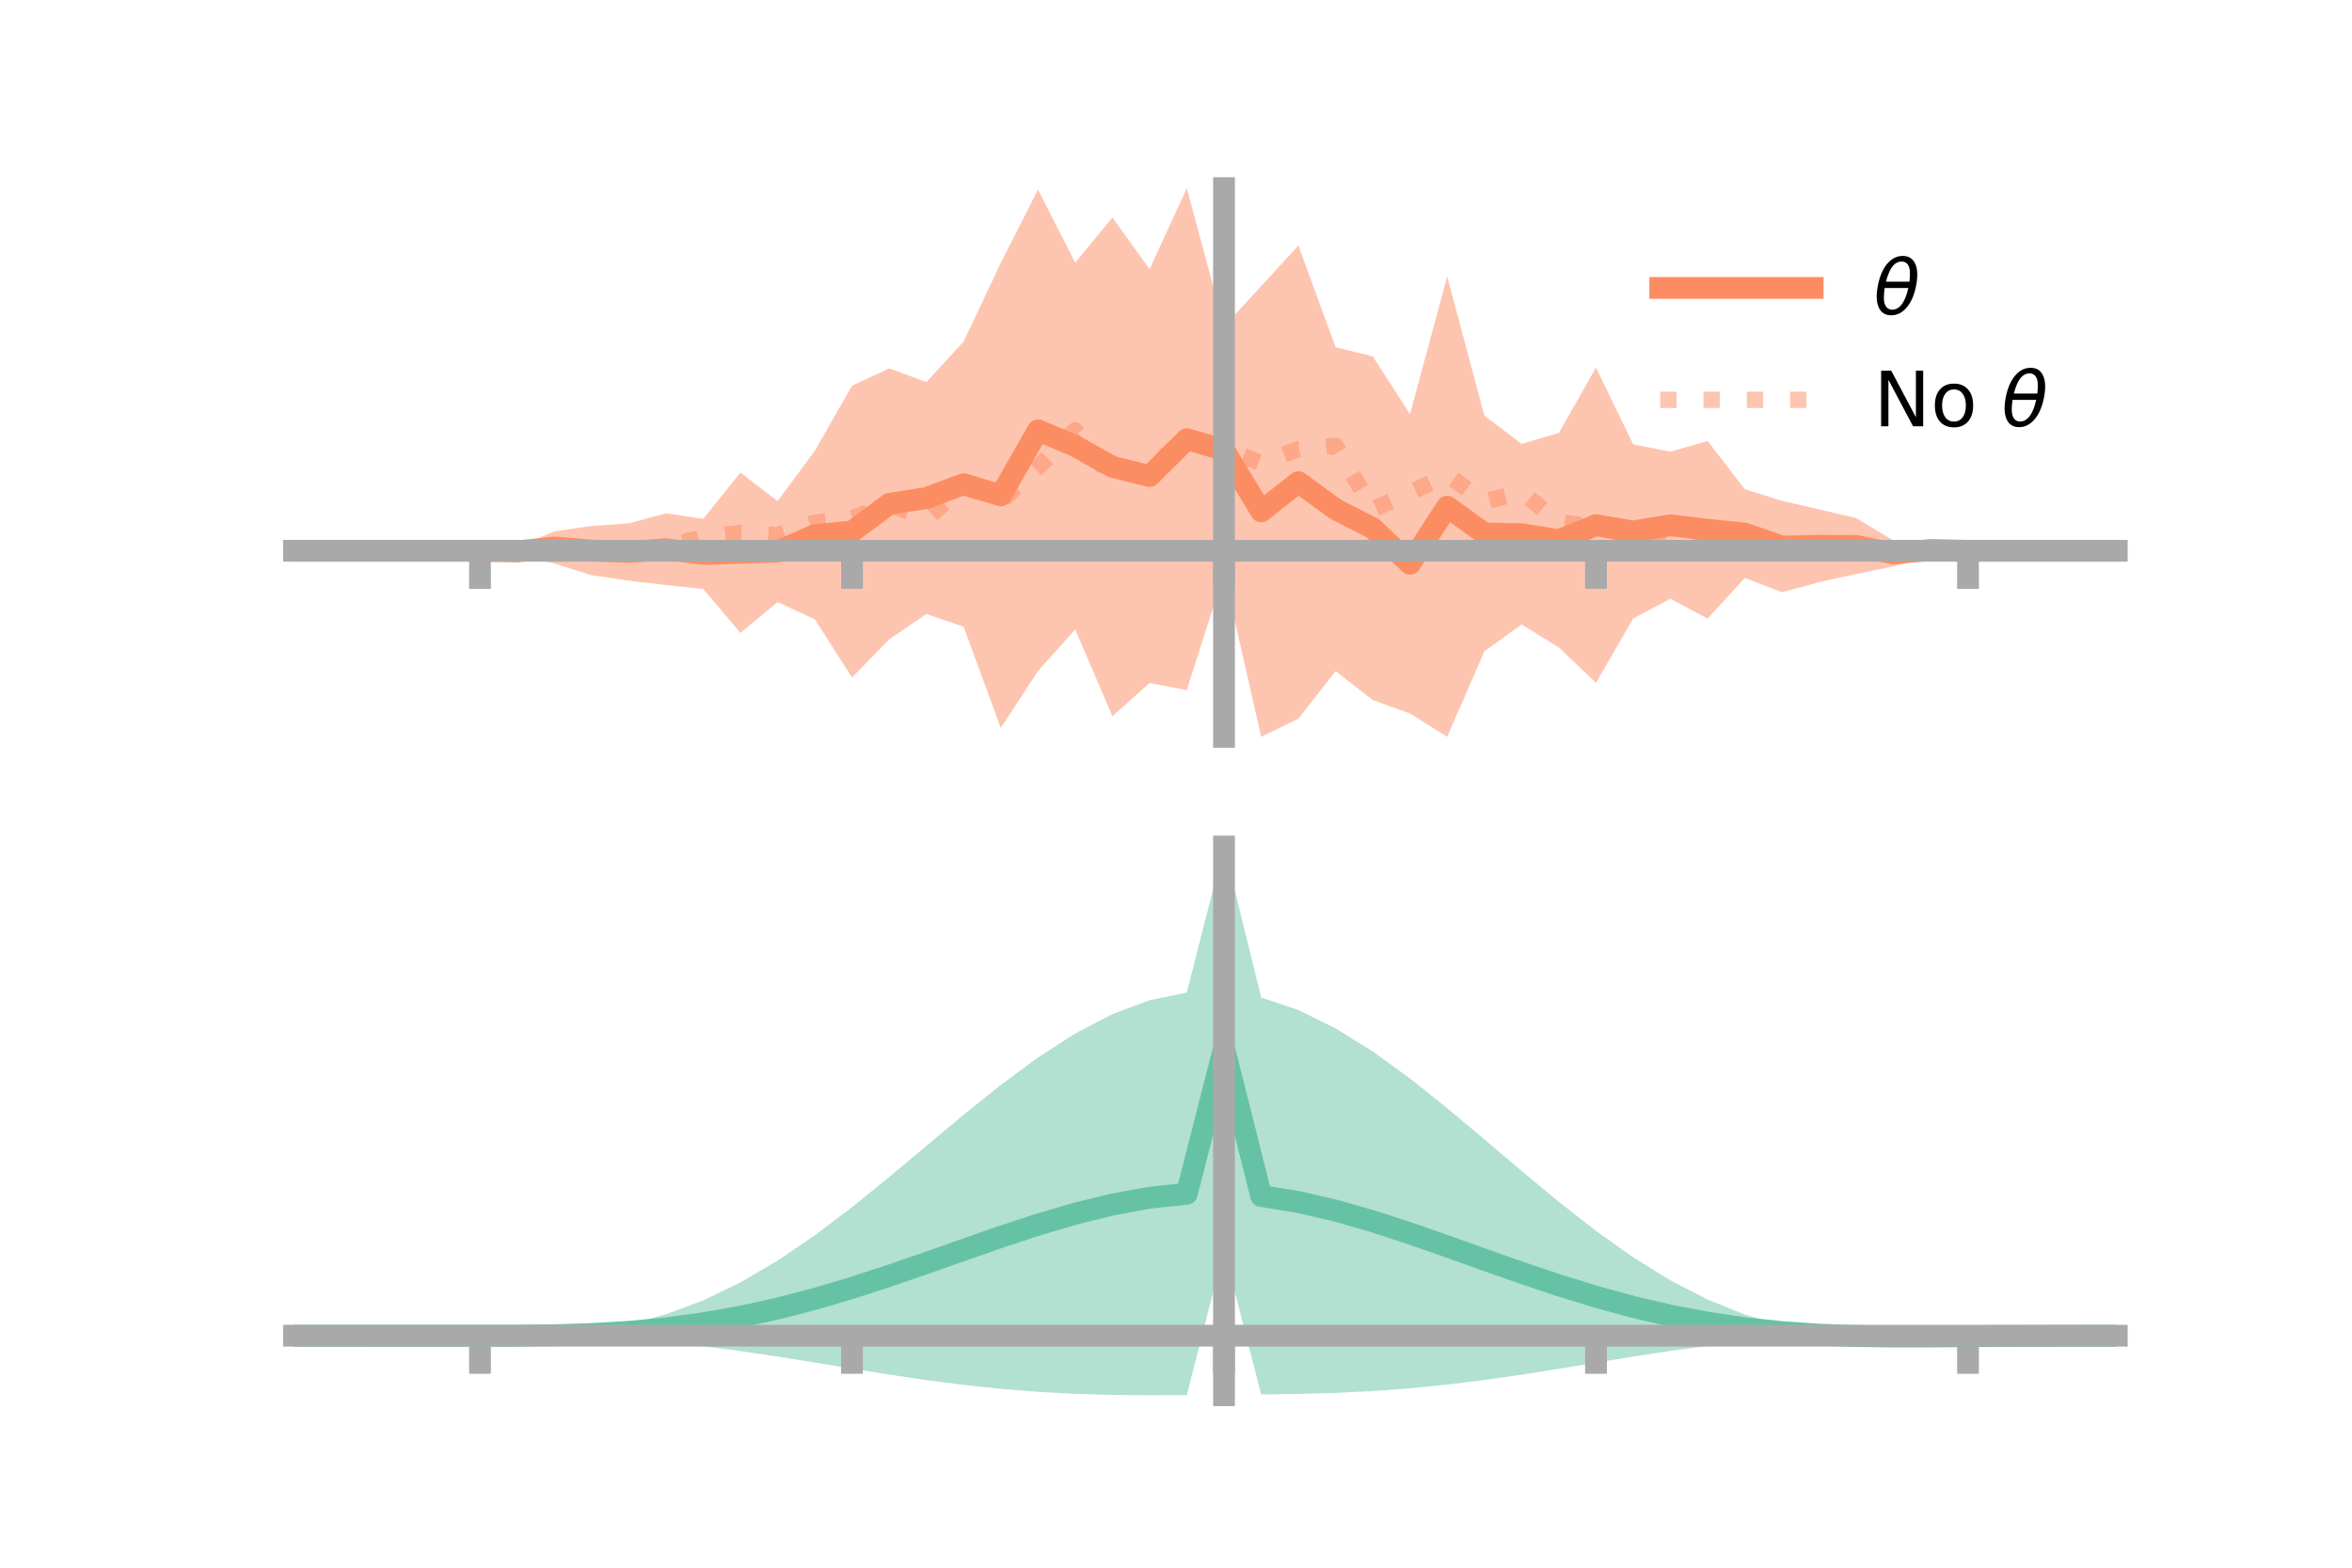 <?xml version="1.0" encoding="utf-8" standalone="no"?>
<!DOCTYPE svg PUBLIC "-//W3C//DTD SVG 1.1//EN"
  "http://www.w3.org/Graphics/SVG/1.1/DTD/svg11.dtd">
<!-- Created with matplotlib (https://matplotlib.org/) -->
<svg height="144pt" version="1.1" viewBox="0 0 216 144" width="216pt" xmlns="http://www.w3.org/2000/svg" xmlns:xlink="http://www.w3.org/1999/xlink">
 <defs>
  <style type="text/css">*{stroke-linecap:butt;stroke-linejoin:round;}</style>
 </defs>
 <g id="figure_1">
  <g id="patch_1">
   <path d="M 0 144 
L 216 144 
L 216 0 
L 0 0 
z
" style="fill:none;"/>
  </g>
  <g id="axes_1">
   <g id="patch_2">
    <path d="M 27 67.68 
L 194.4 67.68 
L 194.4 17.28 
L 27 17.28 
z
" style="fill:none;"/>
   </g>
   <g id="PolyCollection_1">
    <path clip-path="url(#pe4b1d3c057)" d="M 27 50.595 
L 27 50.595 
L 30.416 50.595 
L 33.833 50.595 
L 37.249 50.595 
L 40.665 50.595 
L 44.082 50.594 
L 47.498 50.256 
L 50.914 48.808 
L 54.331 48.307 
L 57.747 48.07 
L 61.163 47.147 
L 64.58 47.663 
L 67.996 43.409 
L 71.412 46.024 
L 74.829 41.412 
L 78.245 35.427 
L 81.661 33.838 
L 85.078 35.092 
L 88.494 31.37 
L 91.91 24.146 
L 95.327 17.413 
L 98.743 24.127 
L 102.159 19.974 
L 105.576 24.72 
L 108.992 17.28 
L 112.408 30 
L 115.824 26.275 
L 119.241 22.554 
L 122.657 31.894 
L 126.073 32.733 
L 129.49 38.035 
L 132.906 25.397 
L 136.322 38.181 
L 139.739 40.772 
L 143.155 39.767 
L 146.571 33.764 
L 149.988 40.818 
L 153.404 41.491 
L 156.82 40.505 
L 160.237 44.933 
L 163.653 46.007 
L 167.069 46.79 
L 170.486 47.594 
L 173.902 49.659 
L 177.318 49.956 
L 180.735 50.594 
L 184.151 50.595 
L 187.567 50.595 
L 190.984 50.595 
L 194.4 50.595 
L 194.4 50.595 
L 194.4 50.595 
L 190.984 50.595 
L 187.567 50.595 
L 184.151 50.595 
L 180.735 50.596 
L 177.318 51.075 
L 173.902 52.024 
L 170.486 52.715 
L 167.069 53.474 
L 163.653 54.401 
L 160.237 53.089 
L 156.82 56.826 
L 153.404 55.002 
L 149.988 56.815 
L 146.571 62.718 
L 143.155 59.472 
L 139.739 57.362 
L 136.322 59.824 
L 132.906 67.68 
L 129.49 65.538 
L 126.073 64.307 
L 122.657 61.648 
L 119.241 66.015 
L 115.824 67.679 
L 112.408 52.681 
L 108.992 63.387 
L 105.576 62.739 
L 102.159 65.787 
L 98.743 57.819 
L 95.327 61.639 
L 91.91 66.867 
L 88.494 57.572 
L 85.078 56.398 
L 81.661 58.731 
L 78.245 62.232 
L 74.829 56.889 
L 71.412 55.314 
L 67.996 58.135 
L 64.58 54.103 
L 61.163 53.744 
L 57.747 53.336 
L 54.331 52.837 
L 50.914 51.765 
L 47.498 51.047 
L 44.082 50.596 
L 40.665 50.595 
L 37.249 50.595 
L 33.833 50.595 
L 30.416 50.595 
L 27 50.595 
z
" style="fill:#fc8d62;fill-opacity:0.5;"/>
   </g>
   <g id="matplotlib.axis_1">
    <g id="xtick_1">
     <g id="line2d_1">
      <defs>
       <path d="M 0 0 
L 0 3.5 
" id="ma3bf0f764a" style="stroke:#a9a9a9;stroke-width:2;"/>
      </defs>
      <g>
       <use style="fill:#a9a9a9;stroke:#a9a9a9;stroke-width:2;" x="44.082" xlink:href="#ma3bf0f764a" y="50.595"/>
      </g>
     </g>
    </g>
    <g id="xtick_2">
     <g id="line2d_2">
      <g>
       <use style="fill:#a9a9a9;stroke:#a9a9a9;stroke-width:2;" x="78.245" xlink:href="#ma3bf0f764a" y="50.595"/>
      </g>
     </g>
    </g>
    <g id="xtick_3">
     <g id="line2d_3">
      <g>
       <use style="fill:#a9a9a9;stroke:#a9a9a9;stroke-width:2;" x="112.408" xlink:href="#ma3bf0f764a" y="50.595"/>
      </g>
     </g>
    </g>
    <g id="xtick_4">
     <g id="line2d_4">
      <g>
       <use style="fill:#a9a9a9;stroke:#a9a9a9;stroke-width:2;" x="146.571" xlink:href="#ma3bf0f764a" y="50.595"/>
      </g>
     </g>
    </g>
    <g id="xtick_5">
     <g id="line2d_5">
      <g>
       <use style="fill:#a9a9a9;stroke:#a9a9a9;stroke-width:2;" x="180.735" xlink:href="#ma3bf0f764a" y="50.595"/>
      </g>
     </g>
    </g>
   </g>
   <g id="matplotlib.axis_2"/>
   <g id="line2d_6">
    <path clip-path="url(#pe4b1d3c057)" d="M 27 50.595 
L 30.416 50.595 
L 33.833 50.595 
L 37.249 50.595 
L 40.665 50.595 
L 44.082 50.595 
L 47.498 50.651 
L 50.914 50.287 
L 54.331 50.572 
L 57.747 50.703 
L 61.163 50.446 
L 64.58 50.883 
L 67.996 50.772 
L 71.412 50.669 
L 74.829 49.151 
L 78.245 48.829 
L 81.661 46.285 
L 85.078 45.745 
L 88.494 44.471 
L 91.91 45.506 
L 95.327 39.526 
L 98.743 40.973 
L 102.159 42.88 
L 105.576 43.73 
L 108.992 40.334 
L 112.408 41.341 
L 115.824 46.977 
L 119.241 44.285 
L 122.657 46.771 
L 126.073 48.52 
L 129.49 51.786 
L 132.906 46.539 
L 136.322 49.003 
L 139.739 49.067 
L 143.155 49.62 
L 146.571 48.241 
L 149.988 48.817 
L 153.404 48.247 
L 156.82 48.665 
L 160.237 49.011 
L 163.653 50.204 
L 167.069 50.132 
L 170.486 50.154 
L 173.902 50.842 
L 177.318 50.515 
L 180.735 50.595 
L 184.151 50.595 
L 187.567 50.595 
L 190.984 50.595 
L 194.4 50.595 
" style="fill:none;stroke:#fc8d62;stroke-linecap:square;stroke-width:2;"/>
   </g>
   <g id="line2d_7">
    <path clip-path="url(#pe4b1d3c057)" d="M 27 50.595 
L 30.416 50.595 
L 33.833 50.595 
L 37.249 50.595 
L 40.665 50.595 
L 44.082 50.595 
L 47.498 50.599 
L 50.914 50.486 
L 54.331 50.704 
L 57.747 50.598 
L 61.163 50.193 
L 64.58 49.371 
L 67.996 48.944 
L 71.412 49.153 
L 74.829 48.006 
L 78.245 47.612 
L 81.661 46.311 
L 85.078 47.683 
L 88.494 44.68 
L 91.91 46.073 
L 95.327 42.921 
L 98.743 39.526 
L 102.159 44 
L 105.576 42.777 
L 108.992 40.545 
L 112.408 41.193 
L 115.824 42.535 
L 119.241 41.256 
L 122.657 40.944 
L 126.073 46.787 
L 129.49 45.257 
L 132.906 43.613 
L 136.322 46.069 
L 139.739 45.212 
L 143.155 47.948 
L 146.571 48.414 
L 149.988 49.275 
L 153.404 49.25 
L 156.82 50.259 
L 160.237 50.426 
L 163.653 50.305 
L 167.069 50.3 
L 170.486 50.318 
L 173.902 50.672 
L 177.318 50.59 
L 180.735 50.595 
L 184.151 50.595 
L 187.567 50.595 
L 190.984 50.595 
L 194.4 50.595 
" style="fill:none;stroke:#fc8d62;stroke-dasharray:1.5,2.475;stroke-dashoffset:0;stroke-opacity:0.5;stroke-width:1.5;"/>
   </g>
   <g id="patch_3">
    <path d="M 112.408 67.68 
L 112.408 17.28 
" style="fill:none;stroke:#a9a9a9;stroke-linecap:square;stroke-linejoin:miter;stroke-width:2;"/>
   </g>
   <g id="patch_4">
    <path d="M 194.4 67.68 
L 194.4 17.28 
" style="fill:none;"/>
   </g>
   <g id="patch_5">
    <path d="M 27 50.595 
L 194.4 50.595 
" style="fill:none;stroke:#a9a9a9;stroke-linecap:square;stroke-linejoin:miter;stroke-width:2;"/>
   </g>
   <g id="patch_6">
    <path d="M 27 17.28 
L 194.4 17.28 
" style="fill:none;"/>
   </g>
   <g id="legend_1">
    <g id="line2d_8">
     <path d="M 152.47 26.449 
L 166.47 26.449 
" style="fill:none;stroke:#fc8d62;stroke-linecap:square;stroke-width:2;"/>
    </g>
    <g id="line2d_9"/>
    <g id="text_1">
     <!-- $\theta$ -->
     <g transform="translate(172.07 28.899)scale(0.07 -0.07)">
      <defs>
       <path d="M 45.516 34.672 
L 14.453 34.672 
Q 12.359 20.062 14.5 13.875 
Q 17.188 6.25 24.469 6.25 
Q 31.781 6.25 37.359 13.922 
Q 42.234 20.656 45.516 34.672 
z
M 47.016 42.969 
Q 48.344 56.844 46.625 61.719 
Q 43.953 69.438 36.766 69.438 
Q 29.297 69.438 23.828 61.812 
Q 19.531 55.672 16.156 42.969 
z
M 38.188 76.766 
Q 49.906 76.766 54.594 66.406 
Q 59.281 56.109 55.719 37.844 
Q 52.203 19.625 43.453 9.281 
Q 34.766 -1.125 23.047 -1.125 
Q 11.281 -1.125 6.641 9.281 
Q 2 19.625 5.516 37.844 
Q 9.078 56.109 17.719 66.406 
Q 26.422 76.766 38.188 76.766 
z
" id="DejaVuSans-Oblique-952"/>
      </defs>
      <use transform="translate(0 0.234)" xlink:href="#DejaVuSans-Oblique-952"/>
     </g>
    </g>
    <g id="line2d_10">
     <path d="M 152.47 36.724 
L 166.47 36.724 
" style="fill:none;stroke:#fc8d62;stroke-dasharray:1.5,2.475;stroke-dashoffset:0;stroke-opacity:0.5;stroke-width:1.5;"/>
    </g>
    <g id="line2d_11"/>
    <g id="text_2">
     <!-- No $\theta$ -->
     <g transform="translate(172.07 39.174)scale(0.07 -0.07)">
      <defs>
       <path d="M 9.812 72.906 
L 23.094 72.906 
L 55.422 11.922 
L 55.422 72.906 
L 64.984 72.906 
L 64.984 0 
L 51.703 0 
L 19.391 60.984 
L 19.391 0 
L 9.812 0 
z
" id="DejaVuSans-78"/>
       <path d="M 30.609 48.391 
Q 23.391 48.391 19.188 42.75 
Q 14.984 37.109 14.984 27.297 
Q 14.984 17.484 19.156 11.844 
Q 23.344 6.203 30.609 6.203 
Q 37.797 6.203 41.984 11.859 
Q 46.188 17.531 46.188 27.297 
Q 46.188 37.016 41.984 42.703 
Q 37.797 48.391 30.609 48.391 
z
M 30.609 56 
Q 42.328 56 49.016 48.375 
Q 55.719 40.766 55.719 27.297 
Q 55.719 13.875 49.016 6.219 
Q 42.328 -1.422 30.609 -1.422 
Q 18.844 -1.422 12.172 6.219 
Q 5.516 13.875 5.516 27.297 
Q 5.516 40.766 12.172 48.375 
Q 18.844 56 30.609 56 
z
" id="DejaVuSans-111"/>
       <path id="DejaVuSans-32"/>
      </defs>
      <use transform="translate(0 0.234)" xlink:href="#DejaVuSans-78"/>
      <use transform="translate(74.805 0.234)" xlink:href="#DejaVuSans-111"/>
      <use transform="translate(135.986 0.234)" xlink:href="#DejaVuSans-32"/>
      <use transform="translate(167.773 0.234)" xlink:href="#DejaVuSans-Oblique-952"/>
     </g>
    </g>
   </g>
  </g>
  <g id="axes_2">
   <g id="patch_7">
    <path d="M 27 128.16 
L 194.4 128.16 
L 194.4 77.76 
L 27 77.76 
z
" style="fill:none;"/>
   </g>
   <g id="PolyCollection_2">
    <path clip-path="url(#p80c02b8d94)" d="M 27 122.698 
L 27 122.691 
L 30.416 122.693 
L 33.833 122.693 
L 37.249 122.693 
L 40.665 122.693 
L 44.082 122.693 
L 47.498 122.674 
L 50.914 122.55 
L 54.331 122.231 
L 57.747 121.64 
L 61.163 120.723 
L 64.58 119.445 
L 67.996 117.798 
L 71.412 115.793 
L 74.829 113.469 
L 78.245 110.884 
L 81.661 108.114 
L 85.078 105.252 
L 88.494 102.397 
L 91.91 99.656 
L 95.327 97.134 
L 98.743 94.935 
L 102.159 93.153 
L 105.576 91.875 
L 108.992 91.166 
L 112.408 77.76 
L 115.824 91.63 
L 119.241 92.78 
L 122.657 94.46 
L 126.073 96.587 
L 129.49 99.065 
L 132.906 101.791 
L 136.322 104.658 
L 139.739 107.56 
L 143.155 110.394 
L 146.571 113.066 
L 149.988 115.492 
L 153.404 117.607 
L 156.82 119.366 
L 160.237 120.747 
L 163.653 121.749 
L 167.069 122.378 
L 170.486 122.568 
L 173.902 122.568 
L 177.318 122.588 
L 180.735 122.622 
L 184.151 122.649 
L 187.567 122.668 
L 190.984 122.68 
L 194.4 122.687 
L 194.4 122.705 
L 194.4 122.705 
L 190.984 122.719 
L 187.567 122.745 
L 184.151 122.788 
L 180.735 122.856 
L 177.318 122.94 
L 173.902 122.969 
L 170.486 122.876 
L 167.069 122.81 
L 163.653 122.971 
L 160.237 123.251 
L 156.82 123.628 
L 153.404 124.087 
L 149.988 124.608 
L 146.571 125.165 
L 143.155 125.729 
L 139.739 126.269 
L 136.322 126.761 
L 132.906 127.184 
L 129.49 127.525 
L 126.073 127.777 
L 122.657 127.945 
L 119.241 128.041 
L 115.824 128.087 
L 112.408 114.794 
L 108.992 128.145 
L 105.576 128.16 
L 102.159 128.129 
L 98.743 128.03 
L 95.327 127.847 
L 91.91 127.574 
L 88.494 127.212 
L 85.078 126.77 
L 81.661 126.264 
L 78.245 125.717 
L 74.829 125.156 
L 71.412 124.609 
L 67.996 124.102 
L 64.58 123.66 
L 61.163 123.299 
L 57.747 123.026 
L 54.331 122.843 
L 50.914 122.741 
L 47.498 122.7 
L 44.082 122.693 
L 40.665 122.693 
L 37.249 122.693 
L 33.833 122.694 
L 30.416 122.695 
L 27 122.698 
z
" style="fill:#66c2a5;fill-opacity:0.5;"/>
   </g>
   <g id="matplotlib.axis_3">
    <g id="xtick_6">
     <g id="line2d_12">
      <g>
       <use style="fill:#a9a9a9;stroke:#a9a9a9;stroke-width:2;" x="44.082" xlink:href="#ma3bf0f764a" y="122.693"/>
      </g>
     </g>
    </g>
    <g id="xtick_7">
     <g id="line2d_13">
      <g>
       <use style="fill:#a9a9a9;stroke:#a9a9a9;stroke-width:2;" x="78.245" xlink:href="#ma3bf0f764a" y="122.693"/>
      </g>
     </g>
    </g>
    <g id="xtick_8">
     <g id="line2d_14">
      <g>
       <use style="fill:#a9a9a9;stroke:#a9a9a9;stroke-width:2;" x="112.408" xlink:href="#ma3bf0f764a" y="122.693"/>
      </g>
     </g>
    </g>
    <g id="xtick_9">
     <g id="line2d_15">
      <g>
       <use style="fill:#a9a9a9;stroke:#a9a9a9;stroke-width:2;" x="146.571" xlink:href="#ma3bf0f764a" y="122.693"/>
      </g>
     </g>
    </g>
    <g id="xtick_10">
     <g id="line2d_16">
      <g>
       <use style="fill:#a9a9a9;stroke:#a9a9a9;stroke-width:2;" x="180.735" xlink:href="#ma3bf0f764a" y="122.693"/>
      </g>
     </g>
    </g>
   </g>
   <g id="matplotlib.axis_4"/>
   <g id="line2d_17">
    <path clip-path="url(#p80c02b8d94)" d="M 27 122.694 
L 30.416 122.694 
L 33.833 122.693 
L 37.249 122.693 
L 40.665 122.693 
L 44.082 122.693 
L 47.498 122.687 
L 50.914 122.646 
L 54.331 122.537 
L 57.747 122.333 
L 61.163 122.011 
L 64.58 121.553 
L 67.996 120.95 
L 71.412 120.201 
L 74.829 119.312 
L 78.245 118.3 
L 81.661 117.189 
L 85.078 116.011 
L 88.494 114.805 
L 91.91 113.615 
L 95.327 112.49 
L 98.743 111.482 
L 102.159 110.641 
L 105.576 110.017 
L 108.992 109.655 
L 112.408 96.277 
L 115.824 109.859 
L 119.241 110.411 
L 122.657 111.203 
L 126.073 112.182 
L 129.49 113.295 
L 132.906 114.487 
L 136.322 115.71 
L 139.739 116.915 
L 143.155 118.061 
L 146.571 119.115 
L 149.988 120.05 
L 153.404 120.847 
L 156.82 121.497 
L 160.237 121.999 
L 163.653 122.36 
L 167.069 122.594 
L 170.486 122.722 
L 173.902 122.769 
L 177.318 122.764 
L 180.735 122.739 
L 184.151 122.719 
L 187.567 122.707 
L 190.984 122.7 
L 194.4 122.696 
" style="fill:none;stroke:#66c2a5;stroke-linecap:square;stroke-width:2;"/>
   </g>
   <g id="patch_8">
    <path d="M 112.408 128.16 
L 112.408 77.76 
" style="fill:none;stroke:#a9a9a9;stroke-linecap:square;stroke-linejoin:miter;stroke-width:2;"/>
   </g>
   <g id="patch_9">
    <path d="M 194.4 128.16 
L 194.4 77.76 
" style="fill:none;"/>
   </g>
   <g id="patch_10">
    <path d="M 27 122.693 
L 194.4 122.693 
" style="fill:none;stroke:#a9a9a9;stroke-linecap:square;stroke-linejoin:miter;stroke-width:2;"/>
   </g>
   <g id="patch_11">
    <path d="M 27 77.76 
L 194.4 77.76 
" style="fill:none;"/>
   </g>
  </g>
 </g>
 <defs>
  <clipPath id="pe4b1d3c057">
   <rect height="50.4" width="167.4" x="27" y="17.28"/>
  </clipPath>
  <clipPath id="p80c02b8d94">
   <rect height="50.4" width="167.4" x="27" y="77.76"/>
  </clipPath>
 </defs>
</svg>
